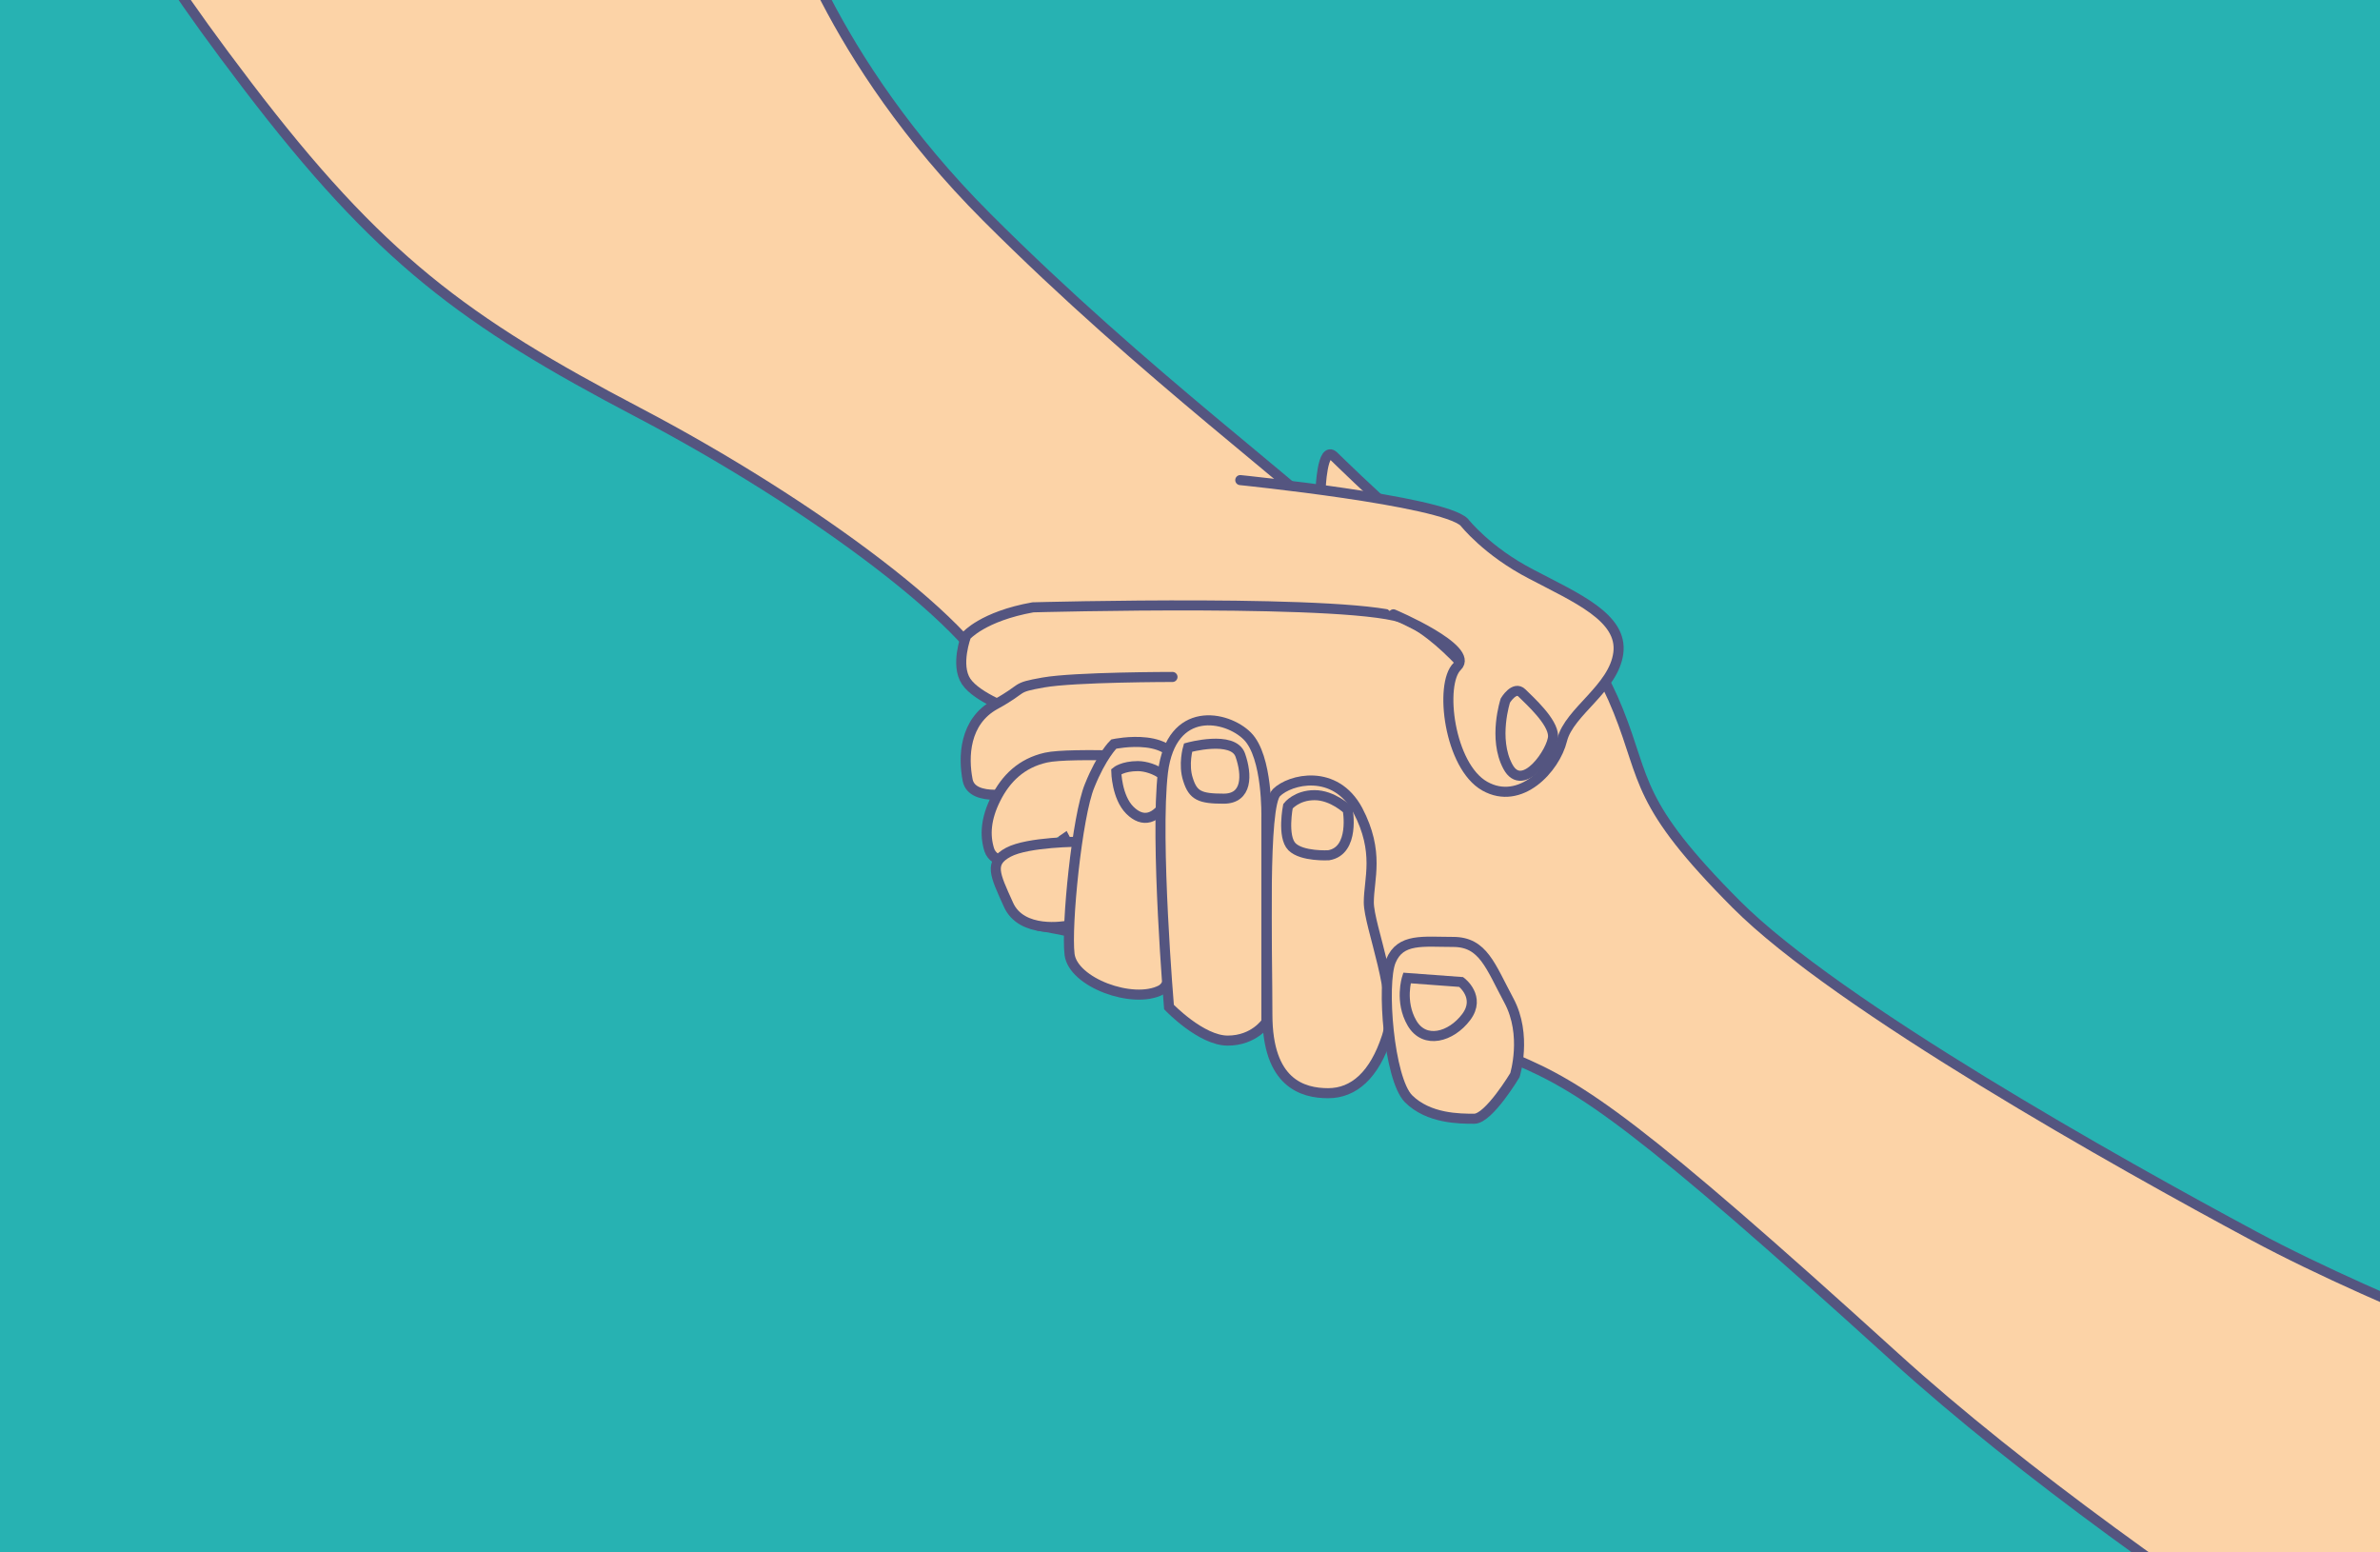 <svg width="1380" height="900" viewBox="0 0 1380 900" fill="none" xmlns="http://www.w3.org/2000/svg">
<g clip-path="url(#clip0)">
<rect width="1402" height="900" fill="#27B2B2"/>
<g clip-path="url(#clip1)">
<path d="M455.109 -56.773C455.109 -56.773 479.271 32.957 572.137 125.881C665.003 218.806 754.085 282.401 788.728 318.119C823.371 353.836 877.227 380.843 877.227 380.843L913.034 534.458L644.043 534.458C644.043 534.458 589.895 440.663 580.289 403.202C570.682 365.742 470.829 291.984 370.103 239.133C269.377 186.282 219.887 149.984 143.323 49.509C66.76 -50.965 75.202 -59.096 75.202 -59.096L455.109 -56.773Z" fill="#FCD3A7" stroke="#545580" stroke-width="5.832" stroke-miterlimit="10" stroke-linecap="round"/>
<path d="M765.729 283.853C765.729 283.853 766.603 258.008 773.299 264.397C779.994 270.785 841.711 332.057 871.987 343.673C902.263 355.288 922.059 371.55 938.361 412.205C954.664 452.859 947.968 465.346 1006.77 524.295C1065.58 583.244 1229.48 675.006 1306.91 716.532C1384.35 758.058 1501.09 800.454 1501.09 800.454L1501.09 1068.77C1501.09 1068.77 1247.82 922.127 1098.77 786.806C949.715 651.485 917.401 630.287 878.391 614.025C839.382 597.763 648.119 543.46 602.413 536.781" fill="#FCD3A7"/>
<path d="M765.729 283.853C765.729 283.853 766.603 258.008 773.299 264.397C779.994 270.785 841.711 332.057 871.987 343.673C902.263 355.288 922.059 371.55 938.361 412.205C954.664 452.859 947.968 465.346 1006.77 524.295C1065.58 583.244 1229.48 675.006 1306.91 716.532C1384.35 758.058 1501.09 800.454 1501.09 800.454L1501.09 1068.77C1501.09 1068.77 1247.82 922.127 1098.77 786.806C949.715 651.485 917.401 630.287 878.391 614.025C839.382 597.763 648.119 543.46 602.413 536.781" stroke="#545580" stroke-width="5.832" stroke-miterlimit="10" stroke-linecap="round"/>
<path d="M588.44 412.204C588.44 412.204 566.606 404.654 560.201 395.071C553.797 385.489 560.201 368.646 560.201 368.646C560.201 368.646 569.808 357.321 598.92 352.094C598.92 352.094 789.31 346.867 815.219 359.063C841.128 371.26 867.038 408.429 867.038 408.429" fill="#FCD3A7"/>
<path d="M588.44 412.204C588.44 412.204 566.606 404.654 560.201 395.071C553.797 385.489 560.201 368.646 560.201 368.646C560.201 368.646 569.808 357.321 598.92 352.094C598.92 352.094 789.31 346.867 815.219 359.063C841.128 371.26 867.038 408.429 867.038 408.429" stroke="#545580" stroke-width="5.832" stroke-miterlimit="10" stroke-linecap="round"/>
<path d="M719.151 278.335C719.151 278.335 836.18 290.241 848.989 302.728C848.989 302.728 862.089 319.571 887.998 332.929C913.908 346.577 940.982 357.902 938.361 378.52C935.741 399.137 909.832 412.495 905.756 429.047C901.681 445.599 881.594 467.378 860.925 455.763C840.255 444.147 834.433 396.524 844.913 386.36C855.393 376.196 807.941 356.16 807.941 356.16" fill="#FCD3A7"/>
<path d="M719.151 278.335C719.151 278.335 836.18 290.241 848.989 302.728C848.989 302.728 862.089 319.571 887.998 332.929C913.908 346.577 940.982 357.902 938.361 378.52C935.741 399.137 909.832 412.495 905.756 429.047C901.681 445.599 881.594 467.378 860.925 455.763C840.255 444.147 834.433 396.524 844.913 386.36C855.393 376.196 807.941 356.16 807.941 356.16" stroke="#545580" stroke-width="5.832" stroke-miterlimit="10" stroke-linecap="round"/>
<path d="M590.187 459.247C590.187 459.247 563.695 465.636 561.075 452.278C558.455 438.92 559.037 418.303 577.086 408.429C595.136 398.556 586.984 398.847 605.034 395.652C623.083 392.458 679.85 392.458 679.85 392.458" fill="#FCD3A7"/>
<path d="M590.187 459.247C590.187 459.247 563.695 465.636 561.075 452.278C558.455 438.92 559.037 418.303 577.086 408.429C595.136 398.556 586.984 398.847 605.034 395.652C623.083 392.458 679.85 392.458 679.85 392.458" stroke="#545580" stroke-width="5.832" stroke-miterlimit="10" stroke-linecap="round"/>
<path d="M770.096 633.771C755.25 633.771 734.871 627.963 734.871 588.18C734.871 548.397 732.251 467.088 740.112 459.538C747.972 451.698 774.172 445.309 787.272 469.702C800.081 494.094 793.677 509.485 793.677 523.133C793.677 537.072 811.435 578.597 804.157 600.957C796.879 623.317 784.943 633.771 770.096 633.771Z" fill="#FCD3A7" stroke="#545580" stroke-width="5.832" stroke-miterlimit="10" stroke-linecap="round"/>
<path d="M680.141 439.211C680.141 439.211 620.754 436.016 606.489 439.211C592.224 442.405 583.2 451.407 577.377 463.023C571.555 474.638 570.973 484.221 573.593 492.642C576.213 501.063 590.478 501.063 590.478 501.063" fill="#FCD3A7"/>
<path d="M680.141 439.211C680.141 439.211 620.754 436.016 606.489 439.211C592.224 442.405 583.2 451.407 577.377 463.023C571.555 474.638 570.973 484.221 573.593 492.642C576.213 501.063 590.478 501.063 590.478 501.063" stroke="#545580" stroke-width="5.832" stroke-miterlimit="10" stroke-linecap="round"/>
<path d="M618.134 536.781C618.134 536.781 592.224 541.718 584.655 524.295C576.795 506.871 573.302 500.192 584.655 494.094C596.009 487.996 625.994 487.996 625.994 487.996" fill="#FCD3A7"/>
<path d="M618.134 536.781C618.134 536.781 592.224 541.718 584.655 524.295C576.795 506.871 573.302 500.192 584.655 494.094C596.009 487.996 625.994 487.996 625.994 487.996" stroke="#545580" stroke-width="5.832" stroke-miterlimit="10" stroke-linecap="round"/>
<path d="M620.171 553.333C618.134 536.781 624.538 472.896 631.816 455.472C638.803 438.049 645.79 431.37 645.79 431.37C645.79 431.37 683.635 423.239 683.635 448.503C683.635 473.476 689.166 565.53 673.155 573.951C656.852 582.372 622.209 569.595 620.171 553.333Z" fill="#FCD3A7" stroke="#545580" stroke-width="5.832" stroke-miterlimit="10" stroke-linecap="round"/>
<path d="M647.245 447.342C647.245 447.342 651.03 444.147 659.763 444.147C668.497 444.147 683.926 451.407 677.23 463.313C670.535 475.219 662.675 477.252 655.106 469.702C647.536 462.152 647.245 447.342 647.245 447.342Z" fill="#FCD3A7" stroke="#545580" stroke-width="5.832" stroke-miterlimit="10" stroke-linecap="round"/>
<path d="M878.392 623.317C878.392 623.317 885.669 600.086 874.898 580.049C864.127 560.012 860.051 546.074 842.584 546.074C825.117 546.074 812.017 543.751 806.486 557.108C800.955 570.466 805.321 625.35 816.675 636.965C828.32 648.581 846.369 648.581 854.811 648.581C863.254 648.581 878.392 623.317 878.392 623.317Z" fill="#FCD3A7" stroke="#545580" stroke-width="5.832" stroke-miterlimit="10" stroke-linecap="round"/>
<path d="M677.812 583.824C677.812 583.824 669.661 486.834 674.319 447.632C679.268 408.429 711.291 414.818 723.227 426.724C735.162 438.63 734.289 473.767 734.289 473.767L734.289 592.536C734.289 592.536 727.302 603.28 711.873 603.28C696.444 603.28 677.812 583.824 677.812 583.824Z" fill="#FCD3A7" stroke="#545580" stroke-width="5.832" stroke-miterlimit="10" stroke-linecap="round"/>
<path d="M847.242 569.305C847.242 569.305 858.887 578.016 850.153 589.632C841.42 601.247 825.991 605.603 818.713 593.116C811.435 580.63 815.802 566.981 815.802 566.981L847.242 569.305Z" fill="#FCD3A7" stroke="#545580" stroke-width="5.832" stroke-miterlimit="10" stroke-linecap="round"/>
<path d="M688.875 433.403C688.875 433.403 715.075 426.143 719.151 437.759C723.227 449.374 723.227 463.022 709.544 463.022C695.862 463.022 691.786 461.28 688.875 451.988C685.964 443.276 688.875 433.403 688.875 433.403Z" fill="#FCD3A7" stroke="#545580" stroke-width="5.832" stroke-miterlimit="10" stroke-linecap="round"/>
<path d="M781.45 469.411C781.45 469.411 785.817 493.223 770.387 495.836C770.387 495.836 754.958 496.707 749.136 490.9C743.314 485.092 746.807 467.378 746.807 467.378C746.807 467.378 751.756 460.99 762.236 460.99C772.716 460.99 781.45 469.411 781.45 469.411Z" fill="#FCD3A7" stroke="#545580" stroke-width="5.832" stroke-miterlimit="10" stroke-linecap="round"/>
<path d="M872.86 406.106C872.86 406.106 878.1 397.395 882.467 401.75C886.834 406.106 900.516 418.303 900.516 426.724C900.516 435.145 883.049 460.699 874.316 444.438C865.582 428.176 872.86 406.106 872.86 406.106Z" fill="#FCD3A7" stroke="#545580" stroke-width="5.832" stroke-miterlimit="10" stroke-linecap="round"/>
</g>
</g>
<defs>
<clipPath id="clip0">
<rect width="1402" height="900" fill="white"/>
</clipPath>
<clipPath id="clip1">
<rect width="1136" height="1432" fill="white" transform="translate(1504 -62) rotate(90)"/>
</clipPath>
</defs>
</svg>
